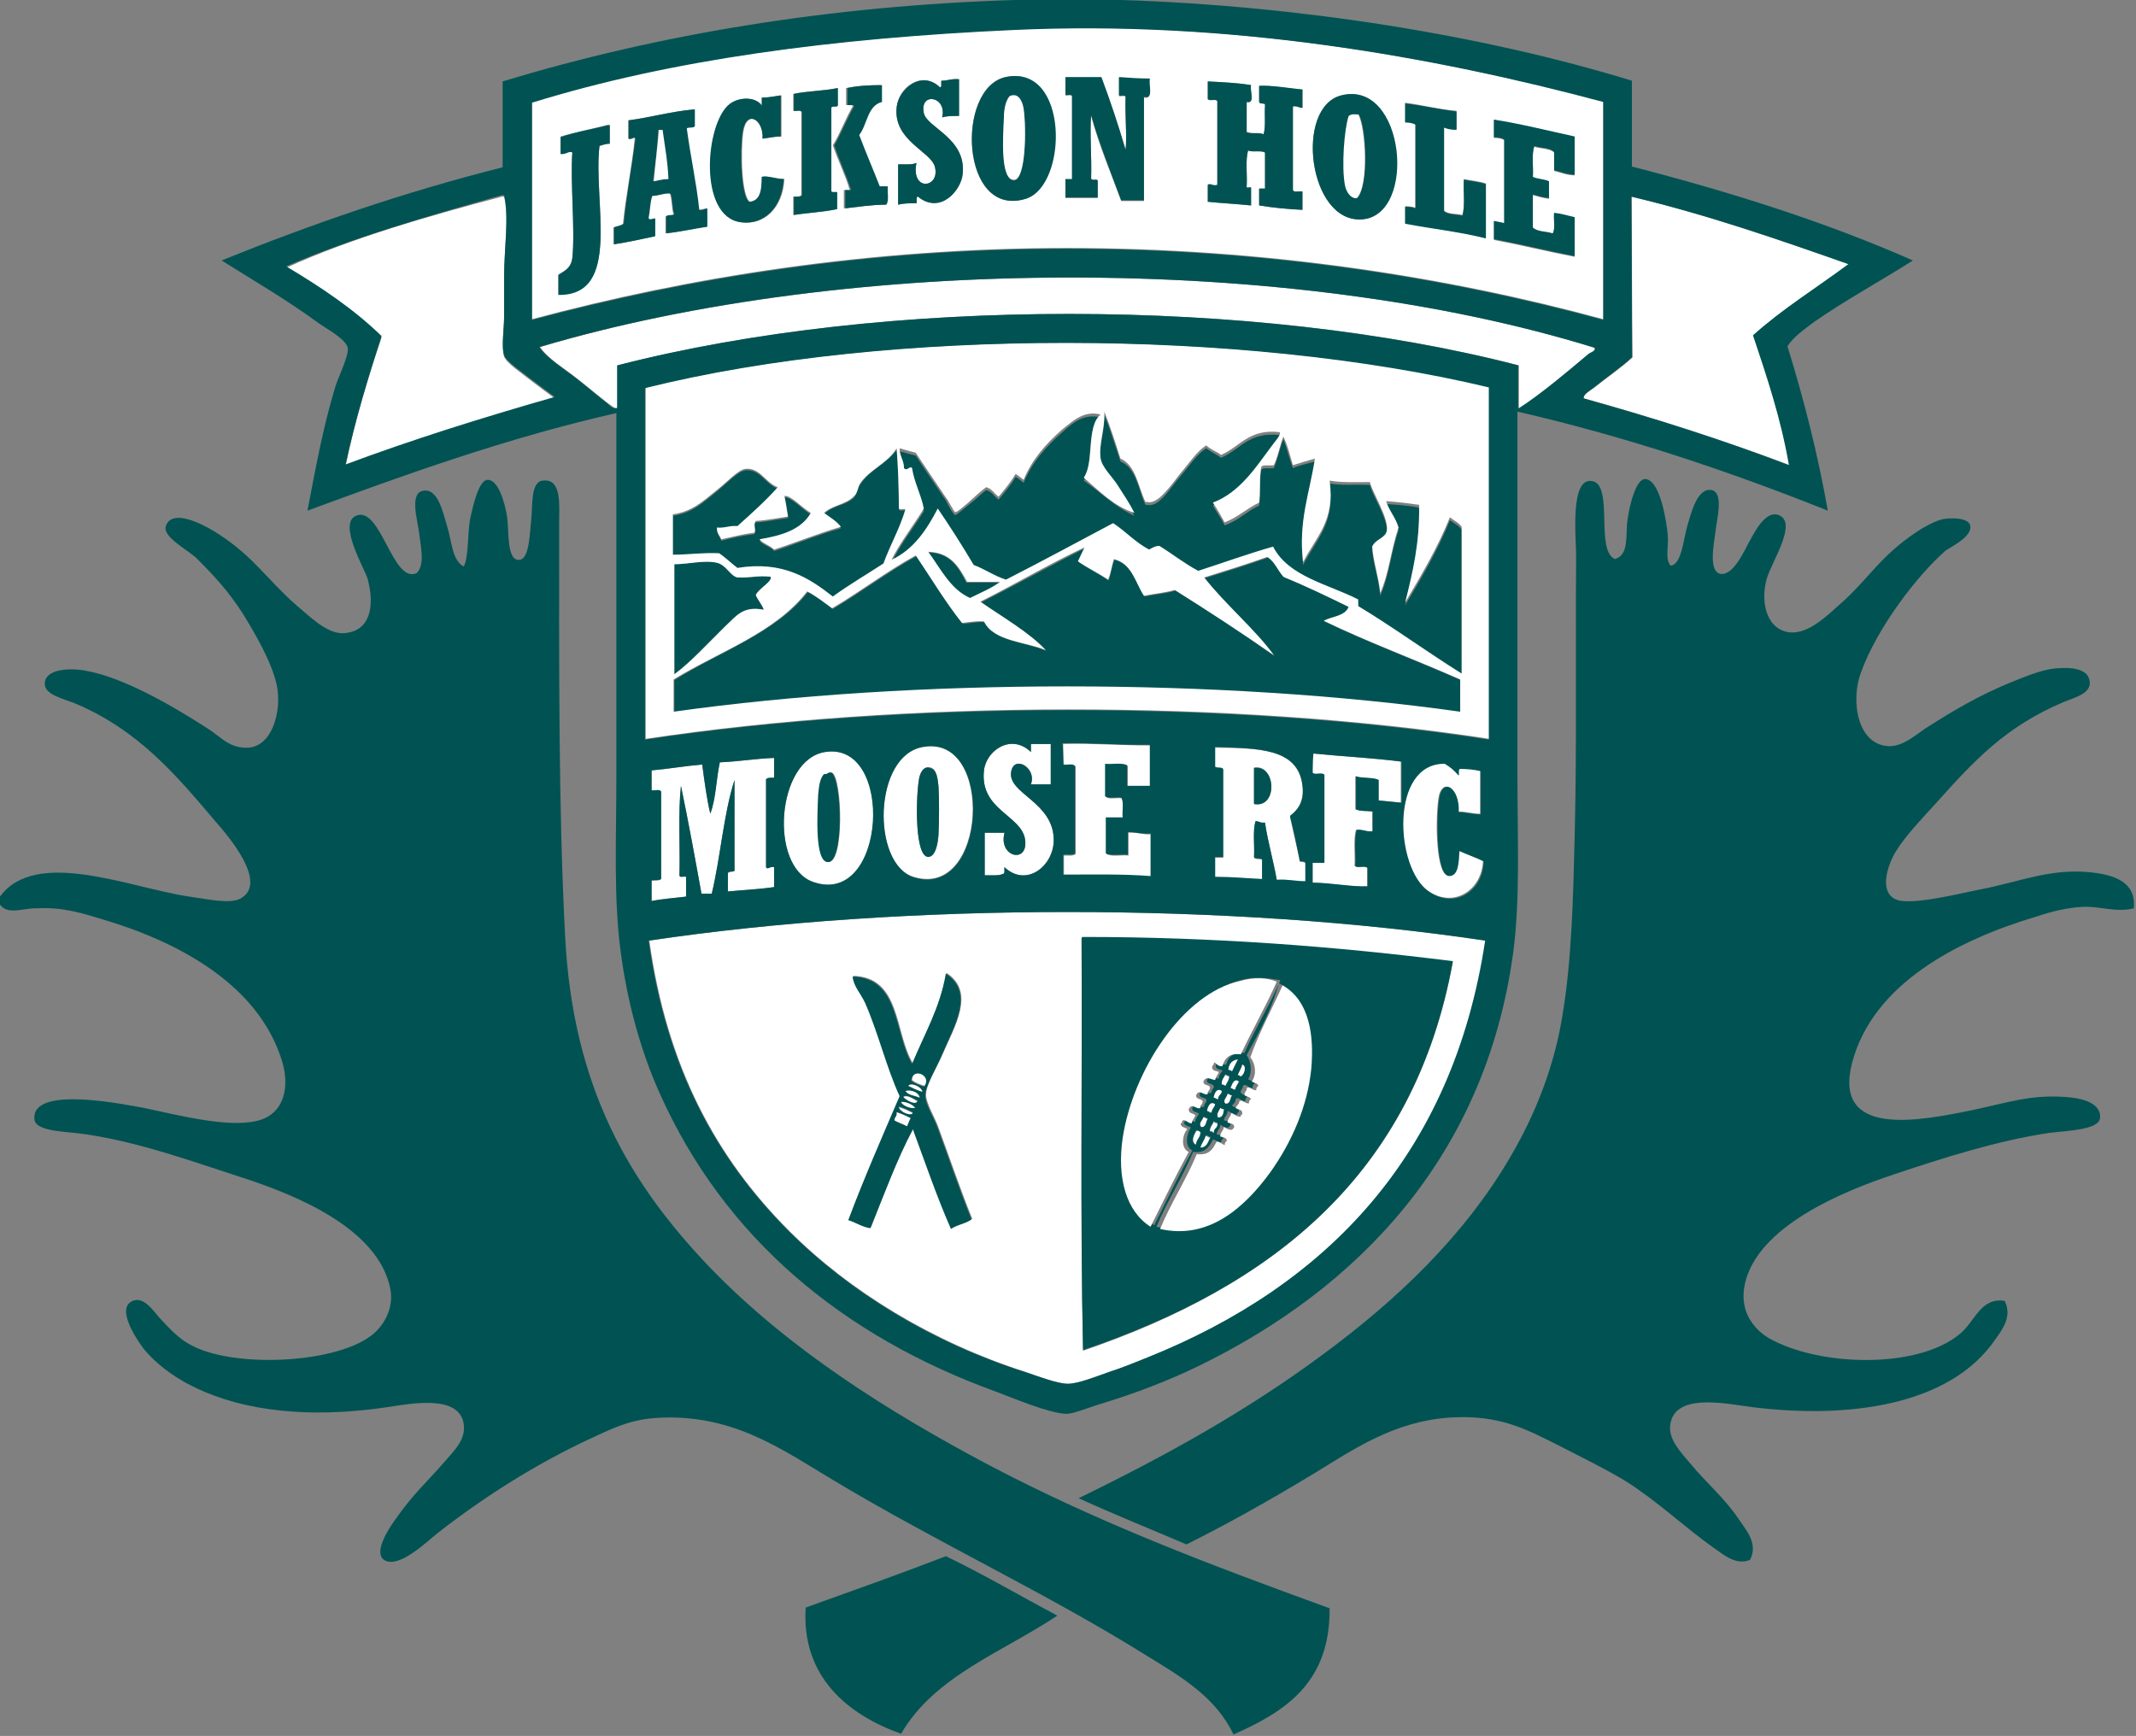 <!DOCTYPE svg PUBLIC "-//W3C//DTD SVG 1.1//EN" "http://www.w3.org/Graphics/SVG/1.1/DTD/svg11.dtd">
<svg version="1.1" xmlns="http://www.w3.org/2000/svg" xmlns:xlink="http://www.w3.org/1999/xlink" x="0px" y="0px" width="291.1px"
	 height="236.6px" viewBox="0 0 291.1 236.6" style="enable-background:new 0 0 291.1 236.6;" xml:space="preserve">
<rect x="0" y="0" width="291.1" height="236.6" fill="#808080" stroke="none"/>
<g id="base">
	<path style="fill-rule:evenodd;clip-rule:evenodd;fill:#FFFFFF;" d="M218.5,13.8c0,9.9,0,19.8,0,29.7c-21.3-5.8-46.1-9.7-73.1-9.7
		c-27,0-51.7,4-72.9,9.7c0-9.9,0-19.7,0-29.6c19-5.9,41.2-8.7,65.4-9.9C167.5,2.7,195.3,7.7,218.5,13.8z M139.7,27.1
		c5.8-1.8,5.9-18.4-2.7-16.6C130.2,12,130.9,29.8,139.7,27.1z M145.2,13c0.3,0.1,0.9-0.2,0.9,0.2c0,3.8,0,7.5,0,11.3
		c-0.3,0-0.6,0-0.9,0c0,0.8,0,1.7,0,2.5c1.5,0,2.9,0,4.4,0c0-0.8,0-1.6,0-2.3c-0.1-0.3-0.9,0-0.9-0.3c0.1-2.9-0.2-6.2,0-8.6
		c1.1,4.1,2.7,7.8,4.1,11.6c1,0,2.1,0,3.1,0c0-4.7,0-9.4,0-14.1c1.4,0.3,0.5-1.6,0.8-2.5c-1.5,0.1-2.8-0.1-4.2-0.2
		c0,0.8,0,1.7,0,2.5c0.3,0.1,0.9-0.2,0.9,0.2c-0.1,2.4,0.2,5.3,0,7.2c-1-3.4-2.1-6.7-3.3-9.9c-1.6,0-3.2,0-4.9,0
		C145.2,11.3,145.2,12.2,145.2,13z M128.3,11c-0.1,0.3,0.2,0.9-0.2,0.9c-2.5-2.4-5.7,0.1-5.9,2.7c-0.5,4.6,4.6,6,5.2,8.1
		c0.8,3-3.3,3.5-2.5-0.5c-0.6,0.3-1.7,0.1-2.5,0.2c0,1.8,0,3.7,0,5.5c0.7-0.2,1.6-0.2,2.5-0.2c0.1-0.3-0.2-0.9,0.2-0.9
		c3,2.4,5.9-0.9,6.1-3.1c0.5-4.9-4.9-6.3-5.3-8.3c-0.6-2.9,3.2-2.3,2.5,0.6c0.7-0.2,1.5-0.2,2.3-0.2c0-1.7,0-3.3,0-5
		C129.7,10.7,129.2,11,128.3,11z M164.6,13.5c0.2,0.4,1.1-0.1,1.3,0.3c0,3.8,0,7.6,0,11.4c-0.6,0.2-0.9-0.3-1.3,0c0,0.8,0,1.6,0,2.3
		c2,0.2,4,0.3,5.9,0.5c0-0.8,0-1.6,0-2.3c0.1-0.4-0.7,0.1-0.6-0.3c0.1-1.6-0.2-3.5,0.2-4.9c0.5,0.3,1.8,0,2.3,0.3c0,1.6,0,3.2,0,4.9
		c-0.3,0-0.5,0-0.8,0c0,0.8,0,1.6,0,2.3c1.9,0.3,3.9,0.5,5.9,0.6c0-0.8,0-1.7,0-2.5c-0.4-0.1-1.1,0.2-1.3-0.2c0-3.8,0-7.6,0-11.4
		c0.6-0.1,0.8,0.2,1.3,0.2c0-0.8,0-1.7,0-2.5c-1.9-0.1-4.3-0.6-5.9-0.5c0,0.7,0,1.5,0,2.2c0.1,0.4,0.9,0,0.8,0.5
		c-0.1,1.3,0.2,2.9-0.2,3.9c-0.6-0.3-1.8,0-2.3-0.3c0-1.4,0-2.7,0-4.1c1.2,0.2,0.4-1.6,0.6-2.3c-1.9-0.3-3.9-0.4-5.9-0.5
		C164.6,11.9,164.6,12.7,164.6,13.5z M115.3,12c0,0.8,0,1.6,0,2.3c0.3,0.1,0.9-0.2,0.9,0.2c-1,1.7-1.7,3.7-2.7,5.3
		c0.7,2.1,1.7,4,2.3,6.1c-0.3,0-0.5,0-0.8,0c0,0.8,0,1.7,0,2.5c1.9-0.2,3.6-0.5,5.6-0.5c0.3-0.6,0.1-1.7,0.2-2.5c-0.4,0-0.7,0-1.1,0
		c-0.9-2.4-1.9-4.7-2.8-7c1.1-1.4,1.1-4,3.1-4.5c0-0.8,0-1.6,0-2.3C118.4,11.6,116.8,11.7,115.3,12z M108.1,12.8c0,0.8,0,1.6,0,2.3
		c0.3,0.1,1-0.2,1.1,0.2c0,3.8,0,7.5,0,11.3c-0.2,0.2-0.7,0.2-1.1,0.2c0,0.8,0,1.7,0,2.5c1.9-0.3,4.1-0.4,5.9-0.8c0-0.8,0-1.6,0-2.3
		c-0.2-0.1-0.8,0.2-0.8-0.2c0-3.8,0-7.5,0-11.3c0.1-0.4,1.1,0.1,0.9-0.5c0-0.7,0-1.5,0-2.2C112.3,12.4,110,12.4,108.1,12.8z
		 M185.6,29.9c7.5-0.5,5.8-19.1-2.8-16.9C176.4,14.6,178.3,30.4,185.6,29.9z M103.9,13.3c0,0.4,0,0.7,0,1.1
		c-0.9-1.3-3.3-1.1-4.4-0.2c-3.3,2.6-4.4,15.4,1.6,16.1c3.1,0.4,5.6-2,5.8-5.9c-1.1,0-2.2-0.5-3-0.3c-0.1,1.7-0.1,3.3-1.7,3.4
		c-1.1-0.7-1.3-6.7-0.9-9.5c0.5-3.2,2.8-1.6,2.7,0.9c0.8-0.1,1.6-0.3,2.5-0.3c0-1.9,0-3.8,0-5.6C105.6,13.1,104.9,13.3,103.9,13.3z
		 M191.5,16.6c0.6,0,1.1,0.1,1.4,0.3c0,3.8,0,7.6,0,11.4c-0.4-0.1-0.8-0.2-1.4-0.2c0,0.8,0,1.6,0,2.3c3.6,0.7,7.5,1.2,11,2
		c0-2.5,0-4.9,0-7.4c-0.9-0.3-2-0.4-3-0.6c-0.1,1.6,0.2,3.5-0.2,4.9c-0.8-0.2-2-0.1-2.5-0.6c0-3.8,0-7.6,0-11.4
		c0.5,0.2,1,0.3,1.7,0.3c0-0.8,0-1.7,0-2.5c-2.5-0.2-4.6-0.8-7-1.1C191.5,14.9,191.5,15.8,191.5,16.6z M85.6,16.4c0,0.8,0,1.7,0,2.5
		c0.4,0.2,0.8-0.4,0.9,0c-0.4,4-1.2,7.6-1.6,11.6c-0.3,0.3-0.9,0.3-1.3,0.5c0,0.8,0,1.6,0,2.3c2-0.3,3.8-0.7,5.6-1.1
		c0-0.8,0-1.6,0-2.3c0.1-0.4-0.8,0.4-0.9-0.2c0.2-1,0.1-2.2,0.5-3c0.8,0,2-0.5,2.5-0.3c0.3,0.8,0.2,2,0.5,2.8
		c-0.2,0.3-0.9,0.1-1.1,0.3c0,0.8,0,1.6,0,2.3c2-0.2,3.7-0.7,5.6-0.9c0-0.8,0-1.7,0-2.5c-0.4,0-0.6,0.2-1.1,0.2
		c-0.4-3.9-1.3-7.3-1.7-11.1c0.2-0.3,0.9-0.1,1.1-0.3c0-0.8,0-1.6,0-2.3C91.4,15.2,88.7,16,85.6,16.4z M203.6,18.8
		c0.6,0,1.1,0.1,1.4,0.3c0,3.8,0,7.6,0,11.4c-0.4-0.1-1-0.2-1.4-0.3c0,0.8,0,1.7,0,2.5c3.7,0.7,7.3,1.6,11,2.3c0-1.8,0-3.5,0-5.3
		c-0.9-0.2-1.8-0.5-2.8-0.6c-0.1,0.9,0.2,2.2-0.2,2.8c-0.9-0.3-2.1-0.2-2.7-0.8c0-1.5,0-3,0-4.5c0.7,0.2,1.4,0.4,2.2,0.5
		c0-0.8,0-1.6,0-2.3c-0.6-0.3-1.6-0.3-2.2-0.6c0.1-1.4-0.2-3.1,0.2-4.2c0.9,0.3,2.1,0.2,2.7,0.8c0,0.8,0,1.7,0,2.5
		c0.9,0.2,1.7,0.6,2.8,0.6c0-1.7,0-3.4,0-5.2c-3.6-0.8-7.1-1.7-11-2.3C203.6,17.1,203.6,17.9,203.6,18.8z M76.4,18.6
		c0,0.8,0,1.6,0,2.3c0.7,0.1,1.2-0.5,1.6-0.2c-0.3,4,0.4,10.6,0,14.4c-0.2,1.5-1,1.8-1.9,2.3c0,0.9,0,1.8,0,2.7
		c8.7,0,4.7-12.6,5.6-20.3c0.4-0.2,0.8-0.3,1.4-0.3c0-0.8,0-1.7,0-2.5c-0.1,0-0.2,0-0.3,0C80.7,17.6,78.4,18,76.4,18.6z"/>
	<path style="fill-rule:evenodd;clip-rule:evenodd;fill:#015353;" d="M137.1,10.5c8.6-1.8,8.5,14.8,2.7,16.6
		C130.9,29.8,130.2,12,137.1,10.5z M136.8,16.6c-0.1,2.1-0.4,8,1.4,8c1.5,0,1.7-6.9,1.3-9.7c-0.2-1.2-0.8-2.2-1.9-1.7
		C136.9,13.9,136.8,15.4,136.8,16.6z"/>
	<path style="fill-rule:evenodd;clip-rule:evenodd;fill:#015353;" d="M145.2,10.5c1.6,0,3.2,0,4.9,0c1.2,3.2,2.3,6.5,3.3,9.9
		c0.2-1.9-0.1-4.8,0-7.2c0-0.3-0.7-0.1-0.9-0.2c0-0.8,0-1.7,0-2.5c1.4,0.1,2.7,0.2,4.2,0.2c-0.2,0.9,0.6,2.8-0.8,2.5
		c0,4.7,0,9.4,0,14.1c-1,0-2.1,0-3.1,0c-1.4-3.8-2.9-7.5-4.1-11.6c-0.2,2.4,0.1,5.7,0,8.6c0.1,0.4,0.8,0,0.9,0.3c0,0.8,0,1.6,0,2.3
		c-1.5,0-2.9,0-4.4,0c0-0.8,0-1.7,0-2.5c0.3,0,0.6,0,0.9,0c0-3.8,0-7.5,0-11.3c0-0.3-0.7-0.1-0.9-0.2
		C145.2,12.2,145.2,11.3,145.2,10.5z"/>
	<path style="fill-rule:evenodd;clip-rule:evenodd;fill:#015353;" d="M130.7,10.8c0,1.7,0,3.3,0,5c-0.9,0-1.7,0-2.3,0.2
		c0.7-2.9-3.1-3.5-2.5-0.6c0.4,2,5.8,3.4,5.3,8.3c-0.2,2.3-3.1,5.6-6.1,3.1c-0.3,0-0.1,0.7-0.2,0.9c-0.9,0-1.8,0-2.5,0.2
		c0-1.8,0-3.7,0-5.5c0.9,0,1.9,0.1,2.5-0.2c-0.8,4,3.3,3.4,2.5,0.5c-0.6-2.1-5.7-3.6-5.2-8.1c0.3-2.5,3.4-5.1,5.9-2.7
		c0.3,0,0.1-0.7,0.2-0.9C129.2,11,129.7,10.7,130.7,10.8z"/>
	<path style="fill-rule:evenodd;clip-rule:evenodd;fill:#015353;" d="M164.6,11.1c2.1,0.1,4.1,0.2,5.9,0.5c-0.2,0.8,0.6,2.6-0.6,2.3
		c0,1.4,0,2.7,0,4.1c0.6,0.3,1.7,0,2.3,0.3c0.3-1,0.1-2.6,0.2-3.9c0.1-0.5-0.7-0.1-0.8-0.5c0-0.7,0-1.5,0-2.2c1.7-0.1,4,0.3,5.9,0.5
		c0,0.8,0,1.7,0,2.5c-0.5,0-0.7-0.3-1.3-0.2c0,3.8,0,7.6,0,11.4c0.1,0.4,0.9,0.1,1.3,0.2c0,0.8,0,1.7,0,2.5
		c-2.1-0.1-4.1-0.3-5.9-0.6c0-0.8,0-1.6,0-2.3c0.3,0,0.5,0,0.8,0c0-1.6,0-3.2,0-4.9c-0.5-0.4-1.8,0-2.3-0.3
		c-0.4,1.3-0.1,3.3-0.2,4.9c-0.1,0.4,0.7-0.1,0.6,0.3c0,0.8,0,1.6,0,2.3c-1.9-0.2-4-0.3-5.9-0.5c0-0.8,0-1.6,0-2.3
		c0.3-0.3,0.6,0.2,1.3,0c0-3.8,0-7.6,0-11.4c-0.1-0.4-1.1,0-1.3-0.3C164.6,12.7,164.6,11.9,164.6,11.1z"/>
	<path style="fill-rule:evenodd;clip-rule:evenodd;fill:#015353;" d="M120.2,11.6c0,0.8,0,1.6,0,2.3c-2,0.5-2,3.1-3.1,4.5
		c0.9,2.4,1.9,4.7,2.8,7c0.4,0,0.7,0,1.1,0c-0.1,0.8,0.2,1.9-0.2,2.5c-2,0-3.8,0.3-5.6,0.5c0-0.8,0-1.7,0-2.5c0.3,0,0.5,0,0.8,0
		c-0.7-2.1-1.6-4-2.3-6.1c1-1.7,1.7-3.6,2.7-5.3c0-0.3-0.7-0.1-0.9-0.2c0-0.8,0-1.6,0-2.3C116.8,11.7,118.4,11.6,120.2,11.6z"/>
	<path style="fill-rule:evenodd;clip-rule:evenodd;fill:#015353;" d="M114.2,12c0,0.7,0,1.5,0,2.2c0.1,0.6-0.8,0.1-0.9,0.5
		c0,3.8,0,7.5,0,11.3c0,0.3,0.6,0.1,0.8,0.2c0,0.8,0,1.6,0,2.3c-1.8,0.4-4,0.5-5.9,0.8c0-0.8,0-1.7,0-2.5c0.4,0,0.9,0.1,1.1-0.2
		c0-3.8,0-7.5,0-11.3c-0.1-0.4-0.8-0.1-1.1-0.2c0-0.8,0-1.6,0-2.3C110,12.4,112.3,12.4,114.2,12z"/>
	<path style="fill-rule:evenodd;clip-rule:evenodd;fill:#015353;" d="M182.8,13c8.7-2.2,10.4,16.4,2.8,16.9
		C178.3,30.4,176.4,14.6,182.8,13z M183.9,15.8c-0.6,1.8-1,6.9-0.5,9.5c0.2,0.9,0.7,1.8,1.6,1.7c1.6-1.8,1.2-9.7,0.2-11.4
		C184.4,15.6,184.3,15.5,183.9,15.8z"/>
	<path style="fill-rule:evenodd;clip-rule:evenodd;fill:#015353;" d="M106.4,13c0,1.9,0,3.8,0,5.6c-0.9,0-1.7,0.2-2.5,0.3
		c0.2-2.6-2.2-4.1-2.7-0.9c-0.4,2.8-0.2,8.8,0.9,9.5c1.6-0.1,1.7-1.8,1.7-3.4c0.7-0.2,1.9,0.3,3,0.3c-0.2,3.9-2.7,6.3-5.8,5.9
		c-5.9-0.7-4.9-13.5-1.6-16.1c1.1-0.9,3.4-1.2,4.4,0.2c0-0.4,0-0.7,0-1.1C104.9,13.3,105.6,13.1,106.4,13z"/>
	<path style="fill-rule:evenodd;clip-rule:evenodd;fill:#FFFFFF;" d="M137.6,13.1c1.1-0.5,1.7,0.5,1.9,1.7c0.4,2.8,0.3,9.7-1.3,9.7
		c-1.9,0.1-1.5-5.9-1.4-8C136.8,15.4,136.9,13.9,137.6,13.1z"/>
	<path style="fill-rule:evenodd;clip-rule:evenodd;fill:#015353;" d="M191.5,14.1c2.4,0.3,4.6,0.8,7,1.1c0,0.8,0,1.7,0,2.5
		c-0.7,0-1.2-0.1-1.7-0.3c0,3.8,0,7.6,0,11.4c0.6,0.5,1.7,0.4,2.5,0.6c0.4-1.3,0.1-3.3,0.2-4.9c1,0.2,2.1,0.3,3,0.6
		c0,2.5,0,4.9,0,7.4c-3.5-0.9-7.3-1.3-11-2c0-0.8,0-1.6,0-2.3c0.6,0,1,0,1.4,0.2c0-3.8,0-7.6,0-11.4c-0.3-0.2-0.8-0.3-1.4-0.3
		C191.5,15.8,191.5,14.9,191.5,14.1z"/>
	<path style="fill-rule:evenodd;clip-rule:evenodd;fill:#015353;" d="M94.7,14.9c0,0.8,0,1.6,0,2.3c-0.2,0.3-0.9,0.1-1.1,0.3
		c0.5,3.8,1.3,7.3,1.7,11.1c0.5,0.1,0.7-0.1,1.1-0.2c0,0.8,0,1.7,0,2.5c-1.9,0.3-3.7,0.7-5.6,0.9c0-0.8,0-1.6,0-2.3
		c0.2-0.3,0.9-0.1,1.1-0.3c-0.3-0.8-0.2-2-0.5-2.8c-0.5-0.2-1.7,0.3-2.5,0.3c-0.3,0.8-0.3,2-0.5,3c0.1,0.5,1-0.2,0.9,0.2
		c0,0.8,0,1.6,0,2.3c-1.9,0.4-3.7,0.8-5.6,1.1c0-0.8,0-1.6,0-2.3c0.4-0.2,0.9-0.2,1.3-0.5c0.4-4,1.1-7.6,1.6-11.6
		c-0.1-0.4-0.5,0.2-0.9,0c0-0.8,0-1.7,0-2.5C88.7,16,91.4,15.2,94.7,14.9z M89,24.7c0.7-0.1,1.3-0.3,2-0.3c-0.1-2.4-0.5-4.5-0.8-6.7
		c-0.2,0-0.3,0-0.5,0C89.6,20.1,89.3,22.4,89,24.7z"/>
	<path style="fill-rule:evenodd;clip-rule:evenodd;fill:#FFFFFF;" d="M185.1,15.6c1,1.7,1.5,9.7-0.2,11.4c-0.8,0.1-1.4-0.8-1.6-1.7
		c-0.5-2.6-0.1-7.7,0.5-9.5C184.3,15.5,184.4,15.6,185.1,15.6z"/>
	<path style="fill-rule:evenodd;clip-rule:evenodd;fill:#015353;" d="M203.6,16.3c3.8,0.6,7.3,1.5,11,2.3c0,1.7,0,3.4,0,5.2
		c-1.1,0-1.9-0.4-2.8-0.6c0-0.8,0-1.7,0-2.5c-0.6-0.6-1.8-0.5-2.7-0.8c-0.4,1.1-0.1,2.9-0.2,4.2c0.6,0.3,1.6,0.3,2.2,0.6
		c0,0.8,0,1.6,0,2.3c-0.8-0.1-1.5-0.3-2.2-0.5c0,1.5,0,3,0,4.5c0.6,0.6,1.8,0.5,2.7,0.8c0.4-0.6,0.1-1.9,0.2-2.8
		c1,0.1,1.9,0.4,2.8,0.6c0,1.8,0,3.5,0,5.3c-3.7-0.7-7.2-1.6-11-2.3c0-0.8,0-1.7,0-2.5c0.4,0.1,1,0.2,1.4,0.3c0-3.8,0-7.6,0-11.4
		c-0.3-0.2-0.8-0.3-1.4-0.3C203.6,17.9,203.6,17.1,203.6,16.3z"/>
	<path style="fill-rule:evenodd;clip-rule:evenodd;fill:#015353;" d="M82.8,17.1c0.1,0,0.2,0,0.3,0c0,0.8,0,1.7,0,2.5
		c-0.6,0-1,0.2-1.4,0.3c-0.9,7.8,3.1,20.4-5.6,20.3c0-0.9,0-1.8,0-2.7c0.8-0.6,1.7-0.9,1.9-2.3c0.4-3.8-0.3-10.4,0-14.4
		c-0.4-0.3-0.9,0.3-1.6,0.2c0-0.8,0-1.6,0-2.3C78.4,18,80.7,17.6,82.8,17.1z"/>
	<path style="fill-rule:evenodd;clip-rule:evenodd;fill:#FFFFFF;" d="M89.8,17.7c0.2,0,0.3,0,0.5,0c0.3,2.2,0.7,4.3,0.8,6.7
		c-0.8,0-1.4,0.2-2,0.3C89.3,22.4,89.6,20.1,89.8,17.7z"/>
	<path style="fill-rule:evenodd;clip-rule:evenodd;fill:#FFFFFF;" d="M68.4,26.8c0,0,0.3,0,0.3,0c0.7,2.9,0,7.3,0,11
		c0,1.7,0,3.6,0,5.5c0,1.8-0.4,4.1,0,5.3c0.3,0.9,2.6,2.4,3.3,3c1.3,1,2.4,1.8,3.6,2.7c-9.8,2.8-19.4,5.8-28.5,9.2
		c1.3-6.2,3-11.9,4.9-17.5c-3.8-3.7-8.3-6.8-13-9.5C48,32.4,58.2,29.5,68.4,26.8z"/>
	<path style="fill-rule:evenodd;clip-rule:evenodd;fill:#FFFFFF;" d="M222.4,26.8c10.4,2.5,20,5.9,29.6,9.2c-4.3,3.2-9,6.1-13,9.7
		c1.9,5.7,3.7,11.3,4.9,17.7c-9-3.4-18.3-6.4-28-9.1c-0.2-0.5,0.7-1,1.3-1.4c1.6-1.3,3.8-2.8,5.3-4.2
		C222.4,41.4,222.4,34.1,222.4,26.8z"/>
	<path style="fill-rule:evenodd;clip-rule:evenodd;fill:#FFFFFF;" d="M217.4,47.4c0.2,0.5-0.6,0.7-0.9,0.9c-2.9,2.3-6.6,5.5-9.5,7.4
		c0-2,0-4,0-5.9c-35.8-9.3-86.3-9.4-122.8,0c0,1.9,0,3.9,0,5.8c-0.4,0.2-0.9-0.4-1.3-0.6c-1.3-1-2.7-2.2-4.1-3.3
		c-1.9-1.5-4.1-2.8-5.2-4.4C115.6,34.8,175.7,34.5,217.4,47.4z"/>
	<path style="fill-rule:evenodd;clip-rule:evenodd;fill:#015353;" d="M122.2,61.3c0.2,2.6,0.3,5.3,0.3,8.1c0,0.3,0.7,0.1,0.9,0.2
		c-0.8,2.6-2.1,4.8-3,7.4c-2.3,1.5-4.7,2.9-6.9,4.5c-3.2-2.5-6.8-4.9-13-3.9c-0.8-0.7-1.6-1.4-2.5-2c-2.2-0.1-4.1,0.2-6.3,0.2
		c0-1.8,0-3.7,0-5.5c2.7-0.4,4.1-1.8,6.1-3.4c1.2-1,2.8-2.7,3.8-2.8c2-0.2,2.7,1.9,4.4,2.5c-1.7,1.9-3.5,3.7-5.5,5.3
		c-1.1-0.1-1.7,0.3-2.8,0.2c0,0.7,0.4,1,0.6,1.6c1.5-0.4,2.9-0.7,4.5-0.9c0.3-0.2-0.3-1.2,0.2-1.6c1.6-0.1,2.9-0.4,4.4-0.6
		c-0.1-1-0.2-2-0.5-2.8c0.8-0.2,2.5,1.7,3.6,2.3c-1.3,2.3-4,3.1-7,3.6c0.5,0.6,1.5,0.8,2,1.4c3.1-1,5.9-2.2,9.1-3.1
		c-0.6-0.8-1.5-1.3-2.3-1.9c1.1-1.2,3-1.2,4.1-2.3c0.4-0.5,0.4-1.2,0.8-1.7C118.5,64,120.9,63.2,122.2,61.3z"/>
	<path style="fill-rule:evenodd;clip-rule:evenodd;fill:#015353;" d="M173.7,89.4c-2.6-3.5-6.6-6.9-9.5-10.6
		c2.9-0.9,5.8-1.8,8.6-2.8c1,0.6,1.4,1.8,2.2,2.7c3.1,1.2,6,2.6,8.9,4.1c-0.5,1.3-2.3,1.2-3.4,1.9c6,2.9,12.5,5.3,18.6,8
		c0,1.5,0,2.9,0,4.4c-32.7-4.6-74.5-4.6-107.2,0c0-1.5,0-2.9,0-4.4c6.2-3.9,13.8-6.4,18.2-12c1.3,0.7,2.3,1.5,3.4,2.3
		c3.9-2.3,7.4-5,11.4-7.2c2.1,3.1,4,6.3,6.3,9.2c1,0,1.8-0.3,3-0.2c1.4,2.7,5.6,2.7,8.4,3.9c-2.2-2.4-5.9-4.5-8.9-6.6
		c4.8-2.4,9.4-5,14.2-7.4c-0.3,0.6-0.6,1.3-0.9,1.9c1.3,0.9,2.7,1.6,4.1,2.5c0.3-0.9,0.4-2,0.8-2.8c2.4,0.6,2.9,3.2,4.1,5
		c1.4-0.3,2.9-0.4,4.2-0.8C164.7,83.3,169.3,86.3,173.7,89.4z"/>
	<path style="fill-rule:evenodd;clip-rule:evenodd;fill:#015353;" d="M126.4,75.3c3.1,0,4.2,2,5.3,4.1c1.5,0,3,0,4.5,0
		c-1.2,0.9-2.7,1.5-4.1,2.2C129.5,80.3,128.2,77.5,126.4,75.3z"/>
	<path style="fill-rule:evenodd;clip-rule:evenodd;fill:#015353;" d="M105,78.6c0.3,0.6-1.6,1.6-2,2.5c0.3,0.8,0.8,1.2,1.1,2
		c-2.8-0.6-3.6,0.8-5.2,2.2c-2.4,2.2-4.8,5-7,6.6c0-5,0-10,0-15c1.9,0,4-0.6,5.8-0.2c1.3,0.3,1.8,1.8,2.8,2
		C102.1,78.8,103.3,78.4,105,78.6z"/>
	<path style="fill-rule:evenodd;clip-rule:evenodd;fill:#FFFFFF;" d="M140.5,102.5c0-0.4,0-0.7,0-1.1c0.9,0,1.8,0,2.7,0
		c0,1.8,0,3.7,0,5.5c-0.9,0-1.8,0-2.7,0c0.9-2.2-2.3-4.1-2.7-1.7c-0.5,3,5.9,4.1,5.8,9.4c-0.1,3.4-3.7,6.4-6.7,3.6
		c-0.1,0.3,0.2,0.9-0.2,0.9c-0.6,0.3-1.6,0.1-2.5,0.2c0-1.9,0-3.9,0-5.8c0.9,0,1.8,0,2.7,0c-0.9,3.4,3.3,4.3,2.8,0.9
		c-0.5-3.3-6.2-4-5.6-9.4C134.4,102.3,137.8,99.9,140.5,102.5z"/>
	<path style="fill-rule:evenodd;clip-rule:evenodd;fill:#FFFFFF;" d="M144.9,101.4c4.1-0.1,7.8,0.2,11.9,0.2c0,1.9,0,3.8,0,5.6
		c-1,0-2.1,0-3.1,0c0-0.9,0-1.9,0-2.8c-0.7-0.4-2-0.1-3-0.2c0,1.5,0,2.9,0,4.4c0.4,0.4,1.5,0.1,2.2,0.2c0.3,0.6,0.1,1.8,0.2,2.7
		c-0.8,0-1.6,0-2.3,0c0,1.6,0,3.2,0,4.9c0.7,0.4,2,0.1,3,0.2c0-1,0-2.1,0-3.1c1.2-0.1,1.9,0.3,3.1,0.2c0,1.9,0,3.9,0,5.8
		c-3.8-0.2-7.9-0.2-11.9-0.2c0-0.9,0-1.8,0-2.7c0.5,0,1.3,0.1,1.6-0.2c0-4,0-7.9,0-11.9c-0.2-0.4-1.1-0.1-1.6-0.2
		C144.9,103.3,144.9,102.3,144.9,101.4z"/>
	<path style="fill-rule:evenodd;clip-rule:evenodd;fill:#FFFFFF;" d="M125.8,101.7c9.7-1.6,8.7,20.9-1.3,17.8
		C118.7,117.8,119,102.8,125.8,101.7z M125.2,106.4c-0.4,2.8-0.5,10.3,1.3,10.3c1.1,0,1.4-2.1,1.4-3c0.1-1.8,0.1-5.1,0-6.6
		c-0.1-0.9-0.2-2.3-1.1-2.5C125.8,104.3,125.3,105.5,125.2,106.4z"/>
	<path style="fill-rule:evenodd;clip-rule:evenodd;fill:#FFFFFF;" d="M165.6,101.9c5.7,0.1,11.3,0,11.9,5.2c0.2,2-0.5,3.2-1.7,4.2
		c0.4,2,0.9,3.9,1.3,5.9c-0.1,0.5,0.7,0.1,0.8,0.5c0,0.8,0,1.7,0,2.5c-1.4,0.1-2.4-0.3-3.9-0.2c-0.4-2.7-1.2-5.1-1.6-7.8
		c-0.6,0.1-0.8-0.2-1.3-0.2c-0.4,1.3-0.1,3.3-0.2,4.9c0.2,0.3,0.8,0.1,1.1,0.3c0,0.9,0,1.8,0,2.7c-2.1-0.1-4.2-0.3-6.4-0.3
		c0-0.9,0-1.8,0-2.7c0.4,0,0.7,0,1.1,0c0-4,0-8,0-12c-0.2-0.3-0.8-0.1-1.1-0.3C165.6,103.6,165.6,102.8,165.6,101.9z M170.9,109.5
		c3.3,0.7,3-5.4,0-4.9C170.9,106.3,170.9,107.9,170.9,109.5z"/>
	<path style="fill-rule:evenodd;clip-rule:evenodd;fill:#FFFFFF;" d="M112.4,102.5c9.7-1.6,8.4,21.2-1.6,17.7
		C104.8,118.1,105.8,103.6,112.4,102.5z M112.4,105.5c-0.5,0.6-0.7,1.8-0.8,2.8c-0.2,2.6-0.5,9.1,1.3,9.2c2.2,0.1,1.9-11.5,0.5-12.2
		C112.8,105.2,112.8,105.6,112.4,105.5z"/>
	<path style="fill-rule:evenodd;clip-rule:evenodd;fill:#FFFFFF;" d="M178.9,102.7c4,0.4,8.1,0.6,12,1.1c0,1.9,0,3.8,0,5.6
		c-1-0.1-2.1-0.2-3.1-0.3c0-0.9,0-1.9,0-2.8c-0.8-0.4-2.3-0.1-3.1-0.5c0,1.5,0,3,0,4.5c0.6,0.3,1.6,0.2,2.3,0.3c0,0.9,0,1.8,0,2.7
		c-0.9,0.1-1.3-0.2-2.2-0.2c-0.4,1.3-0.1,3.3-0.2,4.9c0.3,0.4,1.4-0.1,1.7,0.3c0,0.8,0,1.7,0,2.5c-2.1,0.1-5-0.4-7.5-0.5
		c0-0.9,0-1.8,0-2.7c0.5,0,1,0,1.6,0c0-4,0-8,0-12c-0.2-0.4-1.3,0.1-1.6-0.3C178.9,104.4,178.9,103.5,178.9,102.7z"/>
	<path style="fill-rule:evenodd;clip-rule:evenodd;fill:#FFFFFF;" d="M105.5,103.3c0,0.9,0,1.8,0,2.7c-0.4,0-0.9-0.1-1.1,0.2
		c0,4,0,8,0,12c0.2,0.4,0.6-0.2,1.1,0c0,0.9,0,1.8,0,2.7c-2,0.3-4.2,0.4-6.3,0.6c0-0.8,0-1.6,0-2.3c-0.1-0.5,0.7-0.3,0.9-0.5
		c0-4.1,0-8.2,0-12.4c-1.5,4.7-1.9,10.5-3.1,15.5c-0.5,0-0.9,0-1.4,0c-0.9-5-1.8-9.9-2.8-14.7c-0.4,3.8-0.1,8.2-0.2,12.2
		c0,0.3,0.7,0.1,0.9,0.2c0,0.9,0,1.8,0,2.7c-1.6,0.2-3.2,0.3-4.7,0.6c0-0.9,0-1.9,0-2.8c0.5,0,1,0.1,1.3-0.2c0-4,0-7.9,0-11.9
		c-0.1-0.4-0.9-0.1-1.3-0.2c0-0.9,0-1.8,0-2.7c2.3-0.2,4.5-0.6,6.9-0.8c0.3,2.3,0.6,4.6,1.1,6.7c0.7-2,0.8-4.7,1.3-7
		C100.6,103.8,102.9,103.4,105.5,103.3z"/>
	<path style="fill-rule:evenodd;clip-rule:evenodd;fill:#FFFFFF;" d="M198.7,105.6c0.1-0.3-0.2-0.9,0.2-0.9c1.1,0,1.9,0.1,2.8,0.3
		c0,2,0,4,0,5.9c-1.1,0-1.9-0.3-3-0.3c0.3-3.2-2.3-4.9-2.7-1.6c-0.4,3.1-0.3,10.3,1.4,10.3c1.3,0,1.3-1.9,1.4-3.4
		c1.1,0.5,2.2,0.9,3.3,1.4c-0.1,3.9-3.9,6.6-7.5,4.1c-4.6-3.2-5.3-17.5,2.2-17.4C197.6,104.5,198.2,105,198.7,105.6z"/>
	<path style="fill-rule:evenodd;clip-rule:evenodd;fill:#015353;" d="M126.8,104.7c0.9,0.2,1,1.6,1.1,2.5c0.1,1.5,0.1,4.7,0,6.6
		c-0.1,0.9-0.3,3-1.4,3c-1.8,0-1.7-7.5-1.3-10.3C125.3,105.5,125.8,104.3,126.8,104.7z"/>
	<path style="fill-rule:evenodd;clip-rule:evenodd;fill:#015353;" d="M170.9,104.7c3-0.6,3.3,5.5,0,4.9
		C170.9,107.9,170.9,106.3,170.9,104.7z"/>
	<path style="fill-rule:evenodd;clip-rule:evenodd;fill:#015353;" d="M113.3,105.3c1.4,0.8,1.8,12.3-0.5,12.2
		c-1.8-0.1-1.4-6.6-1.3-9.2c0.1-1,0.2-2.2,0.8-2.8C112.8,105.6,112.8,105.2,113.3,105.3z"/>
	<path style="fill-rule:evenodd;clip-rule:evenodd;fill:#FFFFFF;" d="M202.5,128.2c-4.4,29.2-21.6,47-46,56.8
		c-1.5,0.6-3.5,1.4-5.3,2c-1.9,0.6-4.3,1.6-5.6,1.6c-1.4,0-3.9-0.9-5.8-1.6c-12.7-4.1-24-11-32.2-19.2c-10-10-16.7-22.4-19.1-39.6
		C123.3,123,167.7,123,202.5,128.2z M147.4,128.2c0.1,18.6-0.2,37.6,0.2,55.9c25.7-8.8,45.1-23.9,50.4-53c-15.9-2-32.5-3.3-50.4-3.3
		C147.4,127.7,147.4,127.9,147.4,128.2z M124.4,144.9c-2.5-4.2-1.6-11.7-8.1-11.9c0.2,1.3,1.1,2.3,1.7,3.6c1.8,4.1,2.9,8.7,4.7,12.7
		c-2.4,5.6-4.9,11.1-7,16.9c1,0.3,1.8,0.9,3,1.1c1.8-4.6,3.5-9.3,5.8-13.5c1.7,4.6,3.2,9.3,5.2,13.6c0.9-0.5,2-0.7,2.8-1.3
		c-1.7-4.2-3.1-8.4-4.7-12.7c-0.5-1.3-1.6-3.1-1.6-4.2c0-1.4,1.5-3.7,2.3-5.6c1.6-3.7,4.5-8.4,0.5-11
		C128.1,137.4,126,140.9,124.4,144.9z"/>
	<path style="fill-rule:evenodd;clip-rule:evenodd;fill:#015353;" d="M147.6,127.7c17.9,0,34.5,1.3,50.4,3.3
		c-5.3,29.2-24.7,44.3-50.4,53c-0.4-18.3-0.1-37.3-0.2-55.9C147.4,127.9,147.4,127.7,147.6,127.7z M169.5,133.5
		c-7.8,1.7-14.5,12.2-16,21.4c-0.9,5.5,0.5,9.9,3.8,12.1c1.7-3.4,3.4-6.9,5.2-10.2c-1.1-0.5-0.8-2.3-0.2-3.1c-0.3-0.3-1-0.2-0.9-0.8
		c0.1,0,0.2-0.1,0.2-0.3c0.4-0.3,0.7,0.3,1.3,0.3c0-0.5,0.3-0.7,0.5-1.1c-0.3-0.3-1-0.2-0.9-0.8c0.3-1,1.1,0.2,1.6-0.2
		c0-0.5,0.4-0.5,0.3-0.9c-0.2-0.4-1-0.2-0.9-0.8c0.3-1,1.1,0.2,1.6-0.2c0-0.5,0.4-0.5,0.3-0.9c-0.2-0.4-1-0.2-0.9-0.8
		c0.3-0.8,0.9-0.2,1.6-0.2c0-0.5,0.3-0.7,0.5-1.1c-0.4-0.2-1-0.1-0.9-0.8c0.2,0,0.2-0.3,0.3-0.5c0.4,0.2,0.5,0.5,1.1,0.5
		c0.3-1.1,1-1.7,2.5-1.6c1.5-3.4,3.4-6.4,4.9-9.9C172.8,133.3,171.1,133.1,169.5,133.5z M169.9,143.8c0.6,0.9,0.8,2.3,0.2,3.3
		c0.3,0.2,0.8,0.2,0.9,0.6c-0.2,0.1-0.3,0.3-0.3,0.6c-0.6,0-0.9-0.7-1.3-0.3c0,0.5-0.4,0.5-0.3,0.9c0.2,0.4,0.8,0.3,0.9,0.6
		c-0.2,0.1-0.3,0.3-0.3,0.6c-0.6,0-0.9-0.7-1.3-0.3c0,0.5-0.3,0.6-0.5,0.9c0.3,0.3,1.1,0.2,0.9,0.9c-0.1,0-0.2,0.1-0.2,0.3
		c-0.6,0-0.8-0.3-1.3-0.5c0,0.6-0.4,0.7-0.5,1.3c0.4,0.1,0.9,0.1,0.9,0.6c-0.3,0.7-0.9,0.3-1.4,0c0,0.6-0.4,0.7-0.5,1.3
		c0.4,0.1,0.9,0.1,0.9,0.6c-0.2,0.1-0.3,0.3-0.3,0.6c-0.4-0.1-0.6-0.4-1.1-0.5c-0.5,1-1,1.9-2.7,1.7c-1.5,3.6-3.5,6.6-5,10.2
		c6.7,1.5,11.5-2.9,15-7.7c3-4.2,5.2-9.1,5.6-14.1c0.4-4.6-0.2-9.4-3.9-11.4C173.3,137.6,171.6,140.7,169.9,143.8z M167.4,145.8
		c0.2,0,0.3,0.1,0.5,0.2c0.3-0.5,0.5-1,0.8-1.6C167.9,144.5,167.5,145,167.4,145.8z M168.7,146.5c0.1,0,0.3,0,0.3,0.2
		c0.5,0,1-1.4,0.3-1.6C169.2,145.6,168.9,146,168.7,146.5z M166.5,147.7c0.2,0,0.3,0.1,0.5,0.2c0.1-0.4,0.5-0.6,0.5-1.3
		c-0.2,0-0.3-0.1-0.5-0.2C166.8,146.9,166.5,147.1,166.5,147.7z M167.8,148.3c0.3,0,0.3,0.2,0.6,0.2c0-0.5,0.3-0.7,0.5-1.1
		C168.2,146.9,167.9,147.8,167.8,148.3z M165.4,149.6c0.3,0,0.3,0.2,0.6,0.2c0-0.6,0.5-0.6,0.5-1.1
		C165.8,148.2,165.5,149.1,165.4,149.6z M167,150.4c0.8,0.1,0.6-0.8,0.9-1.1c-0.3,0-0.3-0.2-0.6-0.2
		C167.2,149.6,166.6,150,167,150.4z M164.5,151.5c0.3,0,0.3,0.2,0.6,0.2c0-0.5,0.3-0.7,0.5-1.1C164.9,150,164.6,150.9,164.5,151.5z
		 M166,152.3c0.7,0,0.7-0.6,0.8-1.1c-0.2,0-0.3-0.1-0.5-0.2C166.2,151.4,165.7,151.8,166,152.3z M163.7,153.5
		c0.8,0.1,0.6-0.8,0.9-1.1c-0.3,0-0.3-0.2-0.6-0.2C163.9,152.7,163.3,153.1,163.7,153.5z M164.9,154.1c0.1,0,0.2,0,0.3,0
		c0,0.1,0,0.2,0.2,0.2c0-0.6,0.6-0.6,0.5-1.3c-0.2,0-0.3-0.1-0.5-0.2C165.3,153.3,164.9,153.5,164.9,154.1z M162.9,156
		c0.1-0.7,0.6-0.9,0.6-1.7c-0.2,0-0.2-0.2-0.5-0.2C162.8,154.5,162.2,155.6,162.9,156z M163.7,156.3c0.9,0,0.9-0.7,1.3-1.3
		c-0.2-0.1-0.4-0.2-0.6-0.3C164.2,155.4,163.8,155.7,163.7,156.3z"/>
	<path style="fill-rule:evenodd;clip-rule:evenodd;fill:#015353;" d="M128.9,132.7c4,2.6,1.1,7.2-0.5,11c-0.8,1.9-2.3,4.3-2.3,5.6
		c0,1.2,1.1,2.9,1.6,4.2c1.6,4.3,3,8.5,4.7,12.7c-0.8,0.6-2,0.7-2.8,1.3c-1.9-4.3-3.5-9-5.2-13.6c-2.2,4.2-3.9,8.9-5.8,13.5
		c-1.2-0.2-2-0.8-3-1.1c2.2-5.8,4.6-11.3,7-16.9c-1.8-3.9-2.9-8.6-4.7-12.7c-0.6-1.3-1.6-2.3-1.7-3.6c6.5,0.2,5.6,7.7,8.1,11.9
		C126,140.9,128.1,137.4,128.9,132.7z M124.2,147.3c0.5,0.4,1.1,0.6,1.7,0.8C127,146.5,124.3,145.5,124.2,147.3z M123.8,148
		c0.6,0.3,1.2,0.6,1.9,0.8C125.6,148.1,124.1,147.5,123.8,148z M123.5,148.7c0.3,0.6,1.3,0.6,1.9,0.9
		C125.2,148.8,124,148.5,123.5,148.7z M123.2,149.4c0.3,0.4,1.6,1.2,1.9,0.6C124.5,149.8,123.7,149.2,123.2,149.4z M122.8,150.2
		c0.3,0.6,1.4,0.9,1.9,0.8C124.4,150.5,123.3,150.1,122.8,150.2z M124.4,151.6c-0.6-0.3-1.2-0.6-1.9-0.8
		C122.6,151.5,124.1,152.2,124.4,151.6z M121.9,152.7c0.5,0.3,1.2,0.5,1.7,0.8c0.2-0.4,0.3-0.8,0.5-1.1c-0.6-0.3-1.2-0.6-1.9-0.8
		C122.3,152.2,121.9,152.2,121.9,152.7z"/>
	<path style="fill-rule:evenodd;clip-rule:evenodd;fill:#FFFFFF;" d="M174,133.8c-1.5,3.4-3.3,6.5-4.9,9.9c-1.5-0.2-2.2,0.5-2.5,1.6
		c-0.6,0.1-0.7-0.3-1.1-0.5c-0.1,0.1-0.1,0.4-0.3,0.5c-0.1,0.7,0.5,0.6,0.9,0.8c-0.1,0.4-0.4,0.6-0.5,1.1c-0.7-0.1-1.2-0.6-1.6,0.2
		c0,0.6,0.8,0.4,0.9,0.8c0,0.5-0.4,0.5-0.3,0.9c-0.5,0.3-1.2-0.8-1.6,0.2c0,0.6,0.8,0.4,0.9,0.8c0,0.5-0.4,0.5-0.3,0.9
		c-0.5,0.3-1.2-0.8-1.6,0.2c0,0.6,0.6,0.5,0.9,0.8c-0.1,0.4-0.4,0.6-0.5,1.1c-0.6,0-0.9-0.7-1.3-0.3c0,0.2,0,0.3-0.2,0.3
		c0,0.6,0.6,0.5,0.9,0.8c-0.7,0.8-0.9,2.6,0.2,3.1c-1.8,3.3-3.5,6.8-5.2,10.2c-3.3-2.1-4.6-6.6-3.8-12.1c1.4-9.2,8.2-19.7,16-21.4
		C171.1,133.1,172.8,133.3,174,133.8z"/>
	<path style="fill-rule:evenodd;clip-rule:evenodd;fill:#FFFFFF;" d="M174.8,134.3c3.7,2.1,4.3,6.9,3.9,11.4
		c-0.5,5-2.6,9.9-5.6,14.1c-3.5,4.8-8.4,9.2-15,7.7c1.5-3.6,3.5-6.6,5-10.2c1.7,0.2,2.2-0.7,2.7-1.7c0.5,0,0.7,0.3,1.1,0.5
		c0-0.3,0.1-0.5,0.3-0.6c0-0.5-0.6-0.5-0.9-0.6c0-0.6,0.4-0.7,0.5-1.3c0.5,0.3,1.1,0.7,1.4,0c0-0.5-0.6-0.5-0.9-0.6
		c0-0.6,0.4-0.7,0.5-1.3c0.4,0.1,0.6,0.5,1.3,0.5c0-0.2,0-0.3,0.2-0.3c0.1-0.8-0.6-0.6-0.9-0.9c0.1-0.3,0.5-0.5,0.5-0.9
		c0.4-0.3,0.7,0.3,1.3,0.3c0-0.3,0.1-0.5,0.3-0.6c-0.2-0.4-0.8-0.3-0.9-0.6c0-0.5,0.4-0.5,0.3-0.9c0.4-0.3,0.7,0.3,1.3,0.3
		c0-0.3,0.1-0.5,0.3-0.6c-0.1-0.4-0.6-0.4-0.9-0.6c0.7-1,0.5-2.4-0.2-3.3C171.6,140.7,173.3,137.6,174.8,134.3z"/>
	<path style="fill-rule:evenodd;clip-rule:evenodd;fill:#FFFFFF;" d="M168.7,144.4c-0.3,0.5-0.5,1-0.8,1.6c-0.1-0.1-0.3-0.2-0.5-0.2
		C167.5,145,167.9,144.5,168.7,144.4z"/>
	<path style="fill-rule:evenodd;clip-rule:evenodd;fill:#FFFFFF;" d="M169.3,145.1c0.7,0.2,0.2,1.6-0.3,1.6c0-0.2-0.2-0.1-0.3-0.2
		C168.9,146,169.2,145.6,169.3,145.1z"/>
	<path style="fill-rule:evenodd;clip-rule:evenodd;fill:#FFFFFF;" d="M126,148c-0.6-0.2-1.2-0.4-1.7-0.8
		C124.3,145.5,127,146.5,126,148z"/>
	<path style="fill-rule:evenodd;clip-rule:evenodd;fill:#FFFFFF;" d="M167,146.5c0.1,0.1,0.3,0.2,0.5,0.2c0,0.6-0.3,0.8-0.5,1.3
		c-0.1-0.1-0.3-0.2-0.5-0.2C166.5,147.1,166.8,146.9,167,146.5z"/>
	<path style="fill-rule:evenodd;clip-rule:evenodd;fill:#FFFFFF;" d="M168.8,147.4c-0.1,0.4-0.4,0.6-0.5,1.1c-0.3,0-0.3-0.2-0.6-0.2
		C167.9,147.8,168.2,146.9,168.8,147.4z"/>
	<path style="fill-rule:evenodd;clip-rule:evenodd;fill:#FFFFFF;" d="M125.7,148.8c-0.7-0.2-1.3-0.5-1.9-0.8
		C124.1,147.5,125.6,148.1,125.7,148.8z"/>
	<path style="fill-rule:evenodd;clip-rule:evenodd;fill:#FFFFFF;" d="M125.3,149.6c-0.6-0.3-1.5-0.3-1.9-0.9
		C124,148.5,125.2,148.8,125.3,149.6z"/>
	<path style="fill-rule:evenodd;clip-rule:evenodd;fill:#FFFFFF;" d="M166.5,148.7c0,0.5-0.5,0.5-0.5,1.1c-0.3,0-0.3-0.2-0.6-0.2
		C165.5,149.1,165.8,148.2,166.5,148.7z"/>
	<path style="fill-rule:evenodd;clip-rule:evenodd;fill:#FFFFFF;" d="M167.3,149.1c0.3,0,0.3,0.2,0.6,0.2c-0.3,0.3-0.2,1.2-0.9,1.1
		C166.6,150,167.2,149.6,167.3,149.1z"/>
	<path style="fill-rule:evenodd;clip-rule:evenodd;fill:#FFFFFF;" d="M125,150.1c-0.2,0.6-1.6-0.2-1.9-0.6
		C123.7,149.2,124.5,149.8,125,150.1z"/>
	<path style="fill-rule:evenodd;clip-rule:evenodd;fill:#FFFFFF;" d="M124.7,151c-0.5,0.1-1.6-0.2-1.9-0.8
		C123.3,150.1,124.4,150.5,124.7,151z"/>
	<path style="fill-rule:evenodd;clip-rule:evenodd;fill:#FFFFFF;" d="M165.6,150.5c-0.1,0.4-0.4,0.6-0.5,1.1c-0.3,0-0.3-0.2-0.6-0.2
		C164.6,150.9,164.9,150,165.6,150.5z"/>
	<path style="fill-rule:evenodd;clip-rule:evenodd;fill:#FFFFFF;" d="M122.5,150.9c0.7,0.2,1.3,0.5,1.9,0.8
		C124.1,152.2,122.6,151.5,122.5,150.9z"/>
	<path style="fill-rule:evenodd;clip-rule:evenodd;fill:#FFFFFF;" d="M166.3,151c0.1,0.1,0.3,0.2,0.5,0.2c-0.1,0.5-0.1,1.1-0.8,1.1
		C165.7,151.8,166.2,151.4,166.3,151z"/>
	<path style="fill-rule:evenodd;clip-rule:evenodd;fill:#FFFFFF;" d="M122.2,151.6c0.7,0.2,1.3,0.5,1.9,0.8
		c-0.2,0.3-0.3,0.7-0.5,1.1c-0.5-0.3-1.2-0.5-1.7-0.8C121.9,152.2,122.3,152.2,122.2,151.6z"/>
	<path style="fill-rule:evenodd;clip-rule:evenodd;fill:#FFFFFF;" d="M164,152.3c0.3,0,0.3,0.2,0.6,0.2c-0.3,0.3-0.2,1.2-0.9,1.1
		C163.3,153.1,163.9,152.7,164,152.3z"/>
	<path style="fill-rule:evenodd;clip-rule:evenodd;fill:#FFFFFF;" d="M165.4,152.9c0.1,0.1,0.3,0.2,0.5,0.2c0.1,0.7-0.5,0.6-0.5,1.3
		c-0.1,0-0.1-0.1-0.2-0.2c-0.1,0-0.2,0-0.3,0C164.9,153.5,165.3,153.3,165.4,152.9z"/>
	<path style="fill-rule:evenodd;clip-rule:evenodd;fill:#FFFFFF;" d="M163.1,154.1c0.3,0,0.3,0.1,0.5,0.2c0,0.8-0.6,1-0.6,1.7
		C162.2,155.6,162.8,154.5,163.1,154.1z"/>
	<path style="fill-rule:evenodd;clip-rule:evenodd;fill:#FFFFFF;" d="M164.3,154.8c0.2,0.1,0.4,0.2,0.6,0.3
		c-0.3,0.5-0.4,1.3-1.3,1.3C163.8,155.7,164.2,155.4,164.3,154.8z"/>
	<path style="fill-rule:evenodd;clip-rule:evenodd;fill:#015353;" d="M154.6,70.3c-0.7-1.2-1.5-2.4-2.3-3.8
		c-0.7-1.1-2.1-2.4-2.3-3.6c-0.4-1.9,0.6-4,0.5-6.4c0.8,2,1.5,4.3,2.2,6.4c2.2,0.9,2.4,3.8,3.4,5.9c0.3,0,0.6,0.1,0.9,0
		c1.3-0.2,2.9-2.8,3.8-3.8c1.3-1.5,2.3-3.1,3.6-3.9c0.6,0.5,1.4,0.8,2,1.3c2.6-1.1,3.8-3.6,8-3.1c0.2,0.4-0.6,1.2-1.1,1.9
		c-2.1,2.8-4.3,6.3-8,7.7c0.5,0.9,1.1,1.7,1.6,2.7c1.8-0.6,3-1.9,4.7-2.7c0.2-1.5,0-3.4,0.3-4.9c0.3-0.3,1.1-0.1,1.7-0.2
		c0.5-1.2,0.8-2.7,1.3-3.9c0.5,1.2,0.8,2.6,1.3,3.9c0.9-0.4,2-0.6,3-0.9c-0.7,4.6-2.3,8.6-1.6,14.1c1.7-3.4,4.4-5.6,3.6-11.1
		c1.6,0.3,3.6,0.1,5.5,0.2c0.2,1.2,2.6,4.8,2.3,6.6c-0.2,1.1-1.5,1.1-2,2.2c0.2,2.2,0.9,4,1.1,6.3c1.2-2.6,1.5-6.1,2.5-8.9
		c-0.4-1.4-1.3-2.3-1.7-3.6c1.6,0.1,3.1,0.2,4.5,0.5c0.1,5.2-0.9,9.3-1.9,13.3c2.2-3.7,4.4-7.4,6.1-11.6c0.5,0.4,1.2,0.7,1.6,1.3
		c0,6.7,0,13.4,0,20c-4.8-3-9.3-6.3-14.1-9.2c0-0.3,0-0.6,0-0.9c-4.1-2.1-9.5-3.1-11.6-7.2c-3.5,1-6.8,2.2-10.2,3.3
		c-1.9-1-3.5-2.3-5.3-3.4c-0.6,0-1,0.3-1.4,0.5c-1.9-1-3.2-2.5-4.9-3.6c-4.8,2.6-9.7,5.2-14.6,7.7c-1.6-0.6-2.8-1.5-4.4-2
		c-1.5-2.7-3.2-5.2-4.9-7.7c-1.4,3-3.2,5.7-6.3,7c1-2.2,3-4.8,4.4-7c-0.4-1.9-1.2-3.5-1.6-5.5c-0.3-0.4-0.7,0.5-1.1,0
		c-0.1-1-0.6-1.6-0.6-2.7c0.7,0.2,1.4,0.4,2.2,0.6c1.1,1.7,2.7,4,4.1,6.1c0.2,0.4,1,2,1.3,2c0.2,0,1.9-1.5,2.2-1.7
		c0.9-0.7,1.3-1.2,2-1.7c0.8,0.2,1.1,0.9,1.7,1.3c0.8-1,1.7-2,2.3-3.1c0.4,0.2,0.7,0.5,1.1,0.8c1.1-2.7,3-4.9,5.3-6.9
		c1.3-1.2,2.9-2.6,5.2-2c-2.1,1.6-0.9,6.4-2.3,8.6C149.9,67,151.8,69,154.6,70.3z"/>
	<path style="fill-rule:evenodd;clip-rule:evenodd;fill:#FFFFFF;" d="M203,52.7c0,16,0,32,0,48c-35-5.4-80-5.3-115,0
		c0-16,0-31.9,0-47.9C121.2,44.6,169.5,44.8,203,52.7z M147.7,65.1c1.5-2.2,0.3-7,2.3-8.6c-2.3-0.6-3.8,0.9-5.2,2
		c-2.3,2-4.2,4.2-5.3,6.9c-0.4-0.3-0.7-0.6-1.1-0.8c-0.7,1.2-1.5,2.1-2.3,3.1c-0.6-0.4-0.9-1.1-1.7-1.3c-0.7,0.5-1.2,1-2,1.7
		c-0.2,0.2-2,1.8-2.2,1.7c-0.2,0-1-1.7-1.3-2c-1.4-2.1-3-4.4-4.1-6.1c-0.8-0.2-1.5-0.4-2.2-0.6c0,1.1,0.6,1.6,0.6,2.7
		c0.4,0.5,0.8-0.4,1.1,0c0.3,2,1.2,3.5,1.6,5.5c-1.4,2.3-3.4,4.9-4.4,7c3-1.4,4.8-4.1,6.3-7c1.7,2.5,3.3,5,4.9,7.7
		c1.6,0.6,2.8,1.5,4.4,2c4.9-2.5,9.7-5.1,14.6-7.7c1.7,1.1,3,2.6,4.9,3.6c0.4-0.2,0.8-0.5,1.4-0.5c1.8,1.1,3.4,2.4,5.3,3.4
		c3.4-1.1,6.7-2.3,10.2-3.3c2.1,4.1,7.5,5.1,11.6,7.2c0,0.3,0,0.6,0,0.9c4.8,2.9,9.3,6.2,14.1,9.2c0-6.7,0-13.4,0-20
		c-0.4-0.6-1-0.8-1.6-1.3c-1.7,4.2-3.9,7.9-6.1,11.6c1-4,2-8.1,1.9-13.3c-1.4-0.2-3-0.4-4.5-0.5c0.4,1.3,1.3,2.2,1.7,3.6
		c-1,2.8-1.3,6.3-2.5,8.9c-0.2-2.2-0.9-4-1.1-6.3c0.5-1.1,1.8-1.1,2-2.2c0.3-1.7-2.1-5.4-2.3-6.6c-1.8,0-3.9,0.1-5.5-0.2
		c0.8,5.5-1.9,7.7-3.6,11.1c-0.7-5.5,0.9-9.5,1.6-14.1c-1,0.3-2.1,0.6-3,0.9c-0.4-1.3-0.7-2.7-1.3-3.9c-0.5,1.2-0.7,2.7-1.3,3.9
		c-0.6,0.1-1.4-0.1-1.7,0.2c-0.3,1.4-0.1,3.3-0.3,4.9c-1.7,0.8-2.9,2-4.7,2.7c-0.5-0.9-1-1.8-1.6-2.7c3.7-1.4,5.9-4.9,8-7.7
		c0.5-0.7,1.3-1.5,1.1-1.9c-4.2-0.5-5.4,2-8,3.1c-0.6-0.5-1.4-0.7-2-1.3c-1.3,0.8-2.3,2.4-3.6,3.9c-0.8,1-2.5,3.5-3.8,3.8
		c-0.3,0.1-0.6,0-0.9,0c-1-2.1-1.3-5-3.4-5.9c-0.7-2.2-1.4-4.4-2.2-6.4c0.1,2.4-0.8,4.5-0.5,6.4c0.2,1.2,1.6,2.5,2.3,3.6
		c0.9,1.4,1.7,2.6,2.3,3.8C151.8,69,149.9,67,147.7,65.1z M117.2,65.9c-0.3,0.5-0.3,1.3-0.8,1.7c-1.1,1.2-2.9,1.2-4.1,2.3
		c0.8,0.6,1.7,1.1,2.3,1.9c-3.1,0.9-6,2.1-9.1,3.1c-0.6-0.6-1.5-0.8-2-1.4c3-0.5,5.7-1.3,7-3.6c-1.1-0.6-2.8-2.5-3.6-2.3
		c0.2,0.9,0.3,1.9,0.5,2.8c-1.4,0.2-2.8,0.5-4.4,0.6c-0.4,0.4,0.1,1.3-0.2,1.6c-1.6,0.2-3.1,0.6-4.5,0.9c-0.2-0.5-0.6-0.8-0.6-1.6
		c1.1,0.1,1.7-0.3,2.8-0.2c1.9-1.7,3.8-3.4,5.5-5.3c-1.7-0.6-2.4-2.7-4.4-2.5c-1,0.1-2.5,1.8-3.8,2.8c-2,1.6-3.4,3-6.1,3.4
		c0,1.8,0,3.7,0,5.5c2.1,0,4-0.3,6.3-0.2c0.9,0.6,1.7,1.4,2.5,2c6.2-1,9.8,1.4,13,3.9c2.2-1.6,4.6-3,6.9-4.5c0.9-2.5,2.2-4.7,3-7.4
		c-0.3-0.1-0.9,0.2-0.9-0.2c0-2.8-0.1-5.6-0.3-8.1C120.9,63.2,118.5,64,117.2,65.9z M160.1,80.4c-1.3,0.4-2.8,0.5-4.2,0.8
		c-1.2-1.8-1.6-4.4-4.1-5c-0.3,0.9-0.4,2-0.8,2.8c-1.3-0.9-2.8-1.6-4.1-2.5c0.3-0.6,0.6-1.3,0.9-1.9c-4.9,2.3-9.4,5-14.2,7.4
		c3,2.1,6.7,4.2,8.9,6.6c-2.9-1.2-7.1-1.2-8.4-3.9c-1.1-0.1-2,0.1-3,0.2c-2.3-2.9-4.2-6.1-6.3-9.2c-4,2.2-7.5,4.9-11.4,7.2
		c-1.1-0.8-2.2-1.7-3.4-2.3c-4.4,5.7-12,8.2-18.2,12c0,1.5,0,2.9,0,4.4c32.7-4.6,74.5-4.6,107.2,0c0-1.5,0-2.9,0-4.4
		c-6.1-2.7-12.6-5.1-18.6-8c1.1-0.6,2.9-0.6,3.4-1.9c-2.9-1.4-5.8-2.8-8.9-4.1c-0.8-0.9-1.2-2.1-2.2-2.7c-2.8,1-5.7,1.9-8.6,2.8
		c2.9,3.7,7,7.1,9.5,10.6C169.3,86.3,164.7,83.3,160.1,80.4z M132.2,81.5c1.4-0.7,2.9-1.3,4.1-2.2c-1.5,0-3,0-4.5,0
		c-1.1-2-2.2-4-5.3-4.1C128.2,77.5,129.5,80.3,132.2,81.5z M100.5,78.7c-1-0.2-1.5-1.7-2.8-2c-1.7-0.4-3.9,0.2-5.8,0.2
		c0,5,0,10,0,15c2.2-1.6,4.7-4.3,7-6.6c1.5-1.4,2.3-2.7,5.2-2.2c-0.3-0.8-0.8-1.3-1.1-2c0.4-0.9,2.4-1.9,2-2.5
		C103.3,78.4,102.1,78.8,100.5,78.7z"/>
	<path style="fill-rule:evenodd;clip-rule:evenodd;fill:#015353;" d="M138.2,0c4.9,0,9.8,0,14.7,0c24.4,0.8,49.3,4.8,69.5,11
		c0,3.9,0,7.8,0,11.7c13.6,3.5,26.5,7.6,38.3,12.8c-4.4,2.8-9.2,5.4-13.5,8.4c-1.3,1-2.8,2-3.6,3.3c2.2,7.1,4.1,14.5,5.5,22.4
		c-13.3-5.3-27.1-10-42.3-13.5c0,16,0,33.3,0,49.6c0,8.8,0.4,16.9-0.6,24.3c-3.8,27.6-21.1,45.6-42.9,56.2
		c-3.9,1.9-8.5,3.7-13.5,5.2c-1.6,0.5-3.5,1.3-4.5,1.3c-2.4-0.1-7.1-2.1-9.5-3c-21-7.6-37.1-21-45.9-40.7
		c-2.6-5.8-4.4-12.4-5.3-19.2c-1-7.4-0.6-15.3-0.6-24.1c0-16.2,0-33,0-49.4c-15,3.4-29.1,8.5-42.1,13.3c1.1-5.7,2.1-11.3,3.8-16.9
		c0.4-1.3,1.8-4.1,1.7-5.2c-0.1-1.2-2.9-2.7-3.9-3.4c-4.2-3.1-9-5.9-13.3-8.6c12.1-4.9,24.8-9.3,38.3-12.7c0-3.8,0-8.4,0-11.7
		C89.9,4.6,113.2,0.8,138.2,0z M137.9,4.1c-24.2,1.1-46.4,4-65.4,9.9c0,9.9,0,19.7,0,29.6c21.3-5.7,46-9.7,72.9-9.7
		c27,0,51.8,3.9,73.1,9.7c0-9.9,0-19.8,0-29.7C195.3,7.7,167.5,2.7,137.9,4.1z M39,36.3c4.7,2.8,9.2,5.8,13,9.5
		c-1.8,5.6-3.6,11.4-4.9,17.5c9.1-3.4,18.7-6.4,28.5-9.2c-1.2-0.9-2.3-1.7-3.6-2.7c-0.7-0.6-3-2.1-3.3-3c-0.4-1.2,0-3.6,0-5.3
		c0-1.8,0-3.7,0-5.5c0-3.7,0.7-8.1,0-11c0,0-0.3,0-0.3,0C58.2,29.5,48,32.4,39,36.3z M222.4,48.7c-1.5,1.4-3.7,2.9-5.3,4.2
		c-0.5,0.4-1.4,0.9-1.3,1.4c9.7,2.7,19.1,5.7,28,9.1c-1.1-6.4-3-12-4.9-17.7c4-3.6,8.7-6.5,13-9.7c-9.6-3.4-19.1-6.7-29.6-9.2
		C222.4,34.1,222.4,41.4,222.4,48.7z M73.5,47.3c1.1,1.6,3.3,2.9,5.2,4.4c1.4,1.1,2.8,2.3,4.1,3.3c0.3,0.3,0.8,0.8,1.3,0.6
		c0-1.9,0-3.9,0-5.8c36.5-9.4,87-9.3,122.8,0c0,2,0,4,0,5.9c3-1.9,6.7-5,9.5-7.4c0.3-0.3,1.1-0.4,0.9-0.9
		C175.7,34.5,115.6,34.8,73.5,47.3z M87.9,52.9c0,16,0,31.9,0,47.9c35.1-5.3,80-5.4,115,0c0-16,0-32,0-48
		C169.5,44.8,121.2,44.6,87.9,52.9z M134.1,105c-0.6,5.4,5.1,6.1,5.6,9.4c0.5,3.4-3.7,2.4-2.8-0.9c-0.9,0-1.8,0-2.7,0
		c0,1.9,0,3.9,0,5.8c0.9,0,1.9,0.1,2.5-0.2c0.3,0,0.1-0.7,0.2-0.9c3,2.8,6.7-0.2,6.7-3.6c0.1-5.3-6.3-6.4-5.8-9.4
		c0.4-2.4,3.5-0.5,2.7,1.7c0.9,0,1.8,0,2.7,0c0-1.8,0-3.7,0-5.5c-0.9,0-1.8,0-2.7,0c0,0.4,0,0.7,0,1.1
		C137.8,99.9,134.4,102.3,134.1,105z M144.9,104.2c0.5,0.1,1.3-0.2,1.6,0.2c0,4,0,7.9,0,11.9c-0.3,0.3-1,0.1-1.6,0.2
		c0,0.9,0,1.8,0,2.7c4,0,8.1-0.1,11.9,0.2c0-1.9,0-3.9,0-5.8c-1.2,0.1-2-0.2-3.1-0.2c0,1,0,2.1,0,3.1c-0.9-0.1-2.3,0.2-3-0.2
		c0-1.6,0-3.2,0-4.9c0.8,0,1.6,0,2.3,0c-0.1-0.9,0.2-2.1-0.2-2.7c-0.7-0.1-1.8,0.2-2.2-0.2c0-1.5,0-2.9,0-4.4c0.9,0.1,2.3-0.2,3,0.2
		c0,0.9,0,1.9,0,2.8c1,0,2.1,0,3.1,0c0-1.9,0-3.8,0-5.6c-4.1,0.1-7.8-0.3-11.9-0.2C144.9,102.3,144.9,103.3,144.9,104.2z
		 M124.6,119.6c9.9,3,11-19.4,1.3-17.8C119,102.8,118.7,117.8,124.6,119.6z M165.6,104.5c0.3,0.2,0.9,0,1.1,0.3c0,4,0,8,0,12
		c-0.4,0-0.7,0-1.1,0c0,0.9,0,1.8,0,2.7c2.3,0,4.3,0.2,6.4,0.3c0-0.9,0-1.8,0-2.7c-0.3-0.2-0.9,0-1.1-0.3c0.1-1.6-0.2-3.5,0.2-4.9
		c0.5,0,0.7,0.3,1.3,0.2c0.4,2.7,1.1,5.1,1.6,7.8c1.5-0.1,2.5,0.2,3.9,0.2c0-0.8,0-1.7,0-2.5c-0.1-0.4-0.9,0-0.8-0.5
		c-0.4-2-0.8-4-1.3-5.9c1.3-1,2-2.2,1.7-4.2c-0.6-5.1-6.2-5-11.9-5.2C165.6,102.8,165.6,103.6,165.6,104.5z M110.8,120.2
		c10,3.6,11.2-19.3,1.6-17.7C105.8,103.6,104.8,118.1,110.8,120.2z M178.9,105.3c0.2,0.4,1.3-0.1,1.6,0.3c0,4,0,8,0,12
		c-0.5,0-1,0-1.6,0c0,0.9,0,1.8,0,2.7c2.5,0,5.4,0.6,7.5,0.5c0-0.8,0-1.7,0-2.5c-0.3-0.4-1.5,0.1-1.7-0.3c0.1-1.6-0.2-3.5,0.2-4.9
		c0.9-0.1,1.3,0.3,2.2,0.2c0-0.9,0-1.8,0-2.7c-0.7-0.1-1.7,0-2.3-0.3c0-1.5,0-3,0-4.5c0.9,0.3,2.3,0.1,3.1,0.5c0,0.9,0,1.9,0,2.8
		c1,0.1,2.1,0.2,3.1,0.3c0-1.9,0-3.8,0-5.6c-3.9-0.5-8-0.7-12-1.1C178.9,103.5,178.9,104.4,178.9,105.3z M98.1,103.9
		c-0.5,2.3-0.5,5-1.3,7c-0.5-2.1-0.8-4.5-1.1-6.7c-2.4,0.2-4.6,0.6-6.9,0.8c0,0.9,0,1.8,0,2.7c0.4,0.1,1.1-0.2,1.3,0.2
		c0,4,0,7.9,0,11.9c-0.2,0.2-0.8,0.1-1.3,0.2c0,0.9,0,1.9,0,2.8c1.5-0.3,3.1-0.4,4.7-0.6c0-0.9,0-1.8,0-2.7
		c-0.3-0.1-0.9,0.2-0.9-0.2c0.1-4-0.2-8.5,0.2-12.2c1,4.8,1.9,9.7,2.8,14.7c0.5,0,0.9,0,1.4,0c1.2-5,1.6-10.8,3.1-15.5
		c0,4.1,0,8.2,0,12.4c-0.3,0.2-1-0.1-0.9,0.5c0,0.8,0,1.6,0,2.3c2.1-0.2,4.3-0.3,6.3-0.6c0-0.9,0-1.8,0-2.7c-0.5-0.2-0.9,0.4-1.1,0
		c0-4,0-8,0-12c0.2-0.2,0.7-0.2,1.1-0.2c0-0.9,0-1.8,0-2.7C102.9,103.4,100.6,103.8,98.1,103.9z M196.9,104.1
		c-7.5-0.1-6.8,14.2-2.2,17.4c3.6,2.5,7.4-0.1,7.5-4.1c-1-0.5-2.2-0.9-3.3-1.4c-0.1,1.5-0.1,3.4-1.4,3.4c-1.7,0-1.8-7.2-1.4-10.3
		c0.4-3.4,2.9-1.7,2.7,1.6c1.1,0,1.9,0.3,3,0.3c0-2,0-4,0-5.9c-0.9-0.2-1.8-0.3-2.8-0.3c-0.3,0-0.1,0.7-0.2,0.9
		C198.2,105,197.6,104.5,196.9,104.1z M88.4,128.2c2.4,17.2,9.1,29.6,19.1,39.6c8.2,8.2,19.5,15.2,32.2,19.2
		c1.9,0.6,4.4,1.6,5.8,1.6c1.4,0,3.7-0.9,5.6-1.6c1.9-0.6,3.8-1.4,5.3-2c24.4-9.8,41.6-27.6,46-56.8C167.7,123,123.3,123,88.4,128.2
		z"/>
</g>
<g id="antlers">
	<path style="fill-rule:evenodd;clip-rule:evenodd;fill:#015353;" d="M0,123.3c0-0.4,0-0.7,0-1.1c4.9-6.7,17.7-1.2,25.8,0
		c2.7,0.4,5.5,1,6.9,0.3c4.1-2.1-1.9-8.9-3.3-10.5c-5.5-6.5-10.6-12.5-19.1-16.1c-1.7-0.7-4.3-1.2-4.2-2.8c0.1-1.9,3.3-2.1,5.5-1.7
		c5.3,0.9,12.2,5,16.4,7.7c2,1.2,3,2.7,5.3,2.8c3.7,0.3,5.2-4.9,4.4-8.6c-0.7-3.1-2.8-6.7-4.5-9.5c-2.1-3.3-4.1-5.4-6.4-7.7
		c-1.1-1.1-4.7-2.9-4.2-4.4c1-2.9,6.6,0.7,7.2,1.1c4.8,3.1,6.6,6.2,10.6,9.7c1.7,1.4,4.1,3.9,6.4,3.8c3.7-0.2,4.3-3.7,3.3-7.4
		c-0.3-1.2-4.1-7.5-1.6-8.6c3.4-1.5,5,9.4,8.3,7.8c1.1-1.2,0.6-3.2,0.3-5.6c-0.2-1.6-1.3-5.2,0.5-5.6c2.1-0.5,2.8,3.1,3.3,4.7
		c0.7,2.2,0.7,4.8,2.3,5.6c0.7-1.2,0.5-4.8,0.9-6.6c0.3-1.4,1.1-5.1,2.3-5.2c1.5-0.1,2.4,3.1,2.7,5c0.3,1.9-0.1,6.1,1.7,5.9
		c1.4-0.1,1.4-4,1.6-5.5c0.2-1.9-0.1-5.2,1.6-5.3c2.6-0.3,2.2,3.4,2.2,5.9c0,19.3-0.1,38.4,0.8,55.9c1,21,8.9,34.1,19.7,45.4
		c10.8,11.2,24.5,19.8,38.3,27.1c14.7,7.7,29.4,13.3,46.2,19.4c0.1,10.2-6.1,14.1-13.1,17.2c-2.4-5.1-7.2-7.9-11.6-10.6
		c-13.9-8.7-28.7-15.5-43-24.1c-6.9-4.1-13.9-9.3-24.6-8.4c-3.3,0.3-5.7,1.5-8.5,2.8c-7.5,3.5-14.4,7.9-20.7,12.8
		c-1.5,1.2-5.2,4.8-7.2,3.8c-1.8-0.9,0.5-4.4,1.3-5.5c2.5-3.6,4.3-5.1,6.9-8.1c1.2-1.4,2.8-2.9,2.5-5c-0.6-4.1-7.2-2.8-10.5-2.3
		c-4,0.6-8.7,0.9-12.7,0.6c-9.1-0.6-16.2-3.7-20.2-8.3c-0.6-0.7-4.1-5.5-1.9-6.7c1.7-1,3.2,1.6,4.1,2.5c1.3,1.4,2.5,2.6,3.8,3.3
		c5.7,3.3,19.6,2.7,24.7-1.1c1.8-1.3,3.2-3.8,2.7-6.4c-1.6-8.3-13-12.9-20.5-15.3c-6.5-2.1-13.6-4.7-21-5.8c-2.4-0.4-6.8-0.3-7-2
		c-0.6-4.8,12.6-2,14.9-1.6c5.2,1.1,12.1,2.9,16,1.6c3.2-1.1,3.9-4.6,2.8-8.1c-3.2-10.2-13.8-16-24.1-19.1c-3-0.9-5.7-1.8-9.2-1.6
		C3.3,123.7,1.1,124.8,0,123.3z"/>
	<path style="fill-rule:evenodd;clip-rule:evenodd;fill:#015353;" d="M227.7,77.1c1.5-0.2,1.7-3.6,2.3-5.6c0.5-1.6,1.3-5.1,3.3-4.7
		c1.7,0.4,0.6,4.3,0.5,5.6c-0.3,2.1-0.9,5.4,0.6,5.8c1.8,0.4,3.4-3.3,3.9-4.2c0.7-1.2,2.2-4.5,4.1-3.8c2.6,1-0.8,6.1-1.6,8.6
		c-1,3.5,0.1,7.2,3.3,7.4c2.5,0.1,4.9-2.3,6.6-3.8c4.1-3.6,5.4-6.5,10.5-9.9c0.7-0.5,2.3-1.4,3.4-1.7c0.7-0.2,3.6-0.4,3.9,0.8
		c0.4,1.5-2.7,3-3.3,3.4c-4,3.5-9.4,10.6-11.6,16.7c-1.4,3.8-0.5,9.9,3.9,10c2.1,0,3.8-1.8,5.5-2.8c3.3-2.1,6.7-4.1,10.8-5.8
		c2-0.8,4.3-1.8,6.3-2c2.2-0.2,4.6,0,4.7,1.9c0.1,1.6-2.2,2.1-3.6,2.7c-7.8,3.3-12.1,7.9-17.2,13.6c-2.1,2.3-4.3,4.6-5.6,6.7
		c-1,1.6-2.5,5.5,0,6.6c2.1,0.9,9.4-1,11.6-1.4c5.2-1,9.5-2.9,15-2.3c2.7,0.3,6.2,1.1,5.8,4.9c-2.4,0.6-4.6-0.3-6.9-0.2
		c-2.1,0.1-4.2,0.6-6.3,1.3c-10.8,3.2-22.4,9.2-25.2,20c-2.6,10.2,9.1,7.9,16.4,6.4c4.8-1,8.3-2.3,13.6-1.7c1.7,0.2,4,0.9,3.8,2.8
		c-0.2,1.6-4.4,1.7-6.9,2c-7.3,1.1-14.7,3.5-21,5.6c-7.3,2.4-18.8,7.2-20.5,15c-0.8,3.6,1.1,6.1,3.3,7.4c6.9,3.9,20.3,4.2,26-0.6
		c2.1-1.7,2.8-5,6.1-4.5c1.1,2.2-0.4,4-1.3,5.3c-6.2,9-20,10.8-33,9.2c-3.8-0.5-11-2.1-11.3,2.7c-0.1,1.8,1.6,3.6,2.7,4.9
		c2.4,2.9,4.8,4.8,6.9,8c0.9,1.3,2.4,3.1,1.3,5.2c-1.9,0.8-3.6-0.7-4.9-1.6c-4.1-2.9-7.6-6.3-12-9.1c-2.8-1.7-5.9-3.2-9.2-4.9
		c-4.4-2.2-8-4.2-14.7-3.8c-7.8,0.5-13.3,4.4-18.9,7.8c-5.8,3.5-11.3,6.6-17.1,9.5c-4.9-2.1-9.9-4.1-14.7-6.3
		c12.1-5.9,22.9-11.9,33.3-19.6c9.9-7.3,19.3-16.1,25.7-27.2c3.2-5.5,5.9-12.1,7-19.4c1.2-7.3,1.4-15.7,1.6-23.9
		c0.3-11.6,0.1-24.3,0.2-38.3c0-2.5-0.9-11,2.3-10.2c2.8,0.7,0.3,9.5,3,10.6c2-0.6,1.4-3.4,1.7-5.3c0.2-1.6,1.1-5.8,2.5-5.6
		c1.9,0.2,2.8,5.5,3,7.7C227.4,74.7,226.9,76.3,227.7,77.1z"/>
	<path style="fill-rule:evenodd;clip-rule:evenodd;fill:#015353;" d="M144.1,220.2c-7.5,5-16.7,8.2-21.3,16.1
		c-7.3-2.6-13.6-7.8-13-17.2c6.4-2.3,12.9-4.6,19.1-7C134.1,214.6,139,217.5,144.1,220.2z"/>
</g>
</svg>

